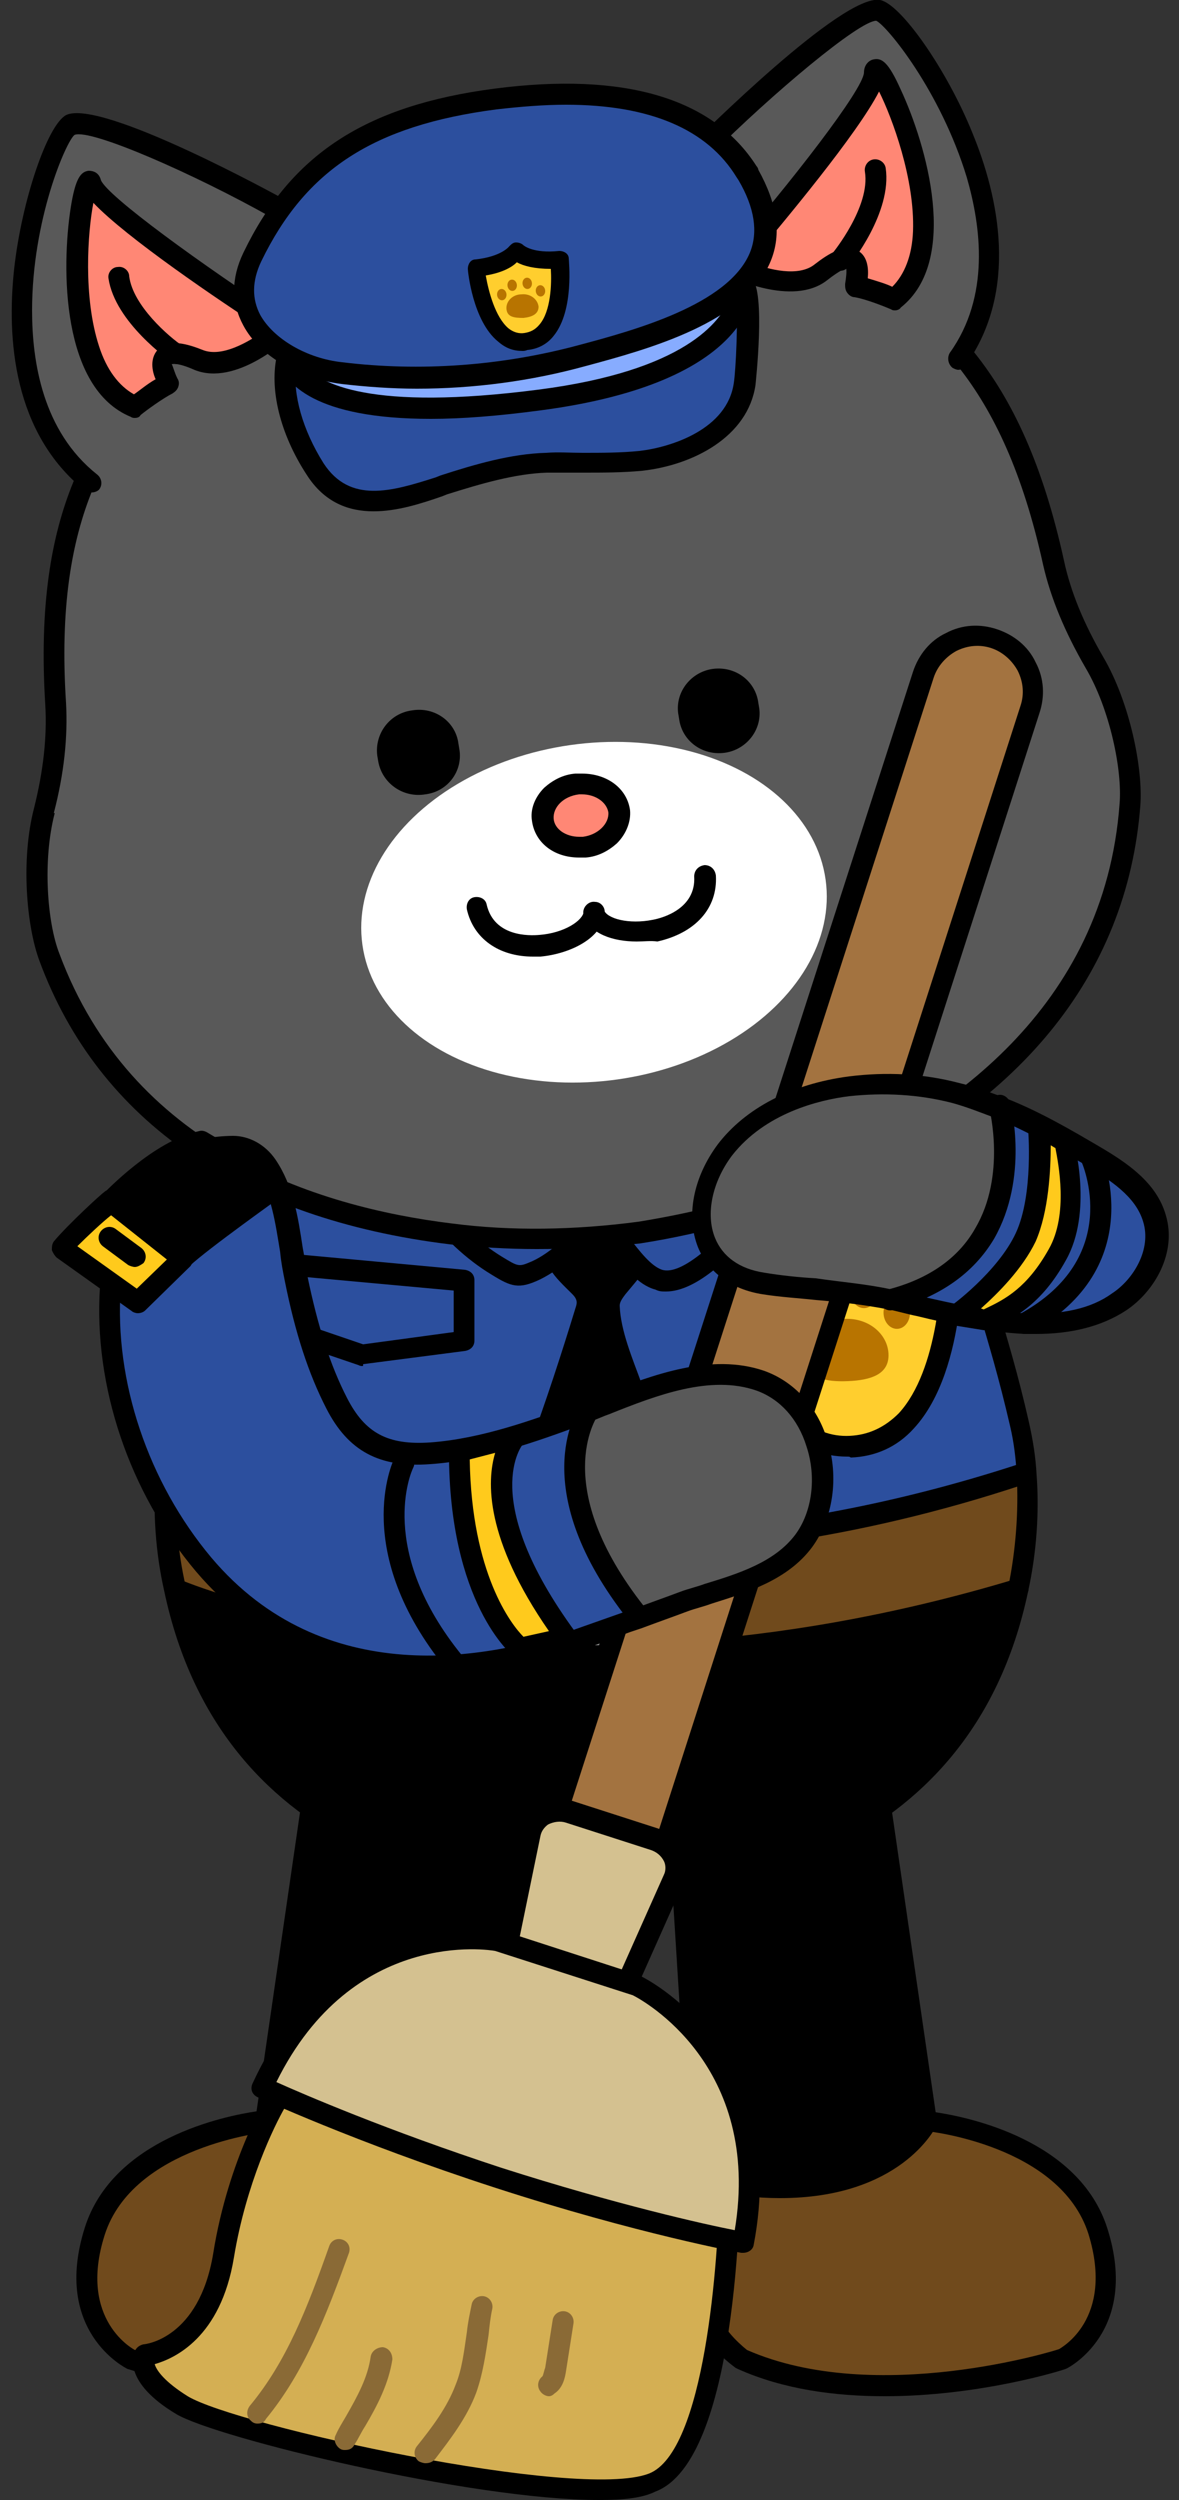 <?xml version="1.0" encoding="utf-8"?>
<!-- Generator: Adobe Illustrator 26.0.3, SVG Export Plug-In . SVG Version: 6.00 Build 0)  -->
<svg version="1.1" id="레이어_1" xmlns="http://www.w3.org/2000/svg" xmlns:xlink="http://www.w3.org/1999/xlink" x="0px"
	 y="0px" viewBox="0 0 125 265" style="enable-background:new 0 0 125 265;" xml:space="preserve">
<rect x="0" y="0" width="125" height="265" fill="#333333" stroke="none"/>
<style type="text/css">
	.st0{fill:#704A1C;}
	.st1{fill:#2C4F9E;}
	.st2{fill:#8A8A8A;}
	.st3{fill:#595959;}
	.st4{fill:#FFFFFF;}
	.st5{fill-rule:evenodd;clip-rule:evenodd;fill:#FF8775;}
	.st6{fill:#FF8775;}
	.st7{fill-rule:evenodd;clip-rule:evenodd;}
	.st8{fill:#FFCE2E;}
	.st9{fill:#B87400;}
	.st10{fill:#87ACFF;}
	.st11{fill:#A37340;}
	.st12{fill:#D4AF53;}
	.st13{fill:#D4C190;}
	.st14{fill:#8A6A36;}
	.st15{fill:#FFCA1C;}
</style>
<g>
	<g>
		<g id="XMLID_185_">
			<g>
				<g>
					<path d="M34.7,179.8l20.3,4.5c0,0-1.8,28.6-2.9,46.6c-19.1,4-23.9-6.1-23.9-6.1L34.7,179.8z"/>
				</g>
				<g>
					<path class="st0" d="M52.1,231c-0.5,7.8-0.8,13.6-0.8,14.3c0,2.3-3.5,4.8-3.5,4.8c-14.3,6.3-33.9,0-33.9,0s-7-3.4-3.8-13.6
						s18.1-11.6,18.1-11.6S33,235,52.1,231z"/>
				</g>
			</g>
			<g>
				<g>
					<path d="M32.6,254c-9.9,0-18.5-2.7-19.1-2.9c-0.2-0.1-8-4-4.5-15c3-9.4,14.8-11.8,18.2-12.3l6.6-45.4l22.4,5l-0.1,1
						c0,0-1.8,28.6-2.9,46.6c-0.5,8.8-0.8,13.6-0.8,14.2c0,2.8-3.6,5.4-4,5.7l-0.2,0.1C43.3,253.3,37.8,254,32.6,254z M35.7,181.2
						l-6.5,44.7l-0.9,0.1c-0.1,0-14.2,1.5-17.2,10.9c-2.9,9.1,3.2,12.2,3.2,12.2c0,0,19.2,6,32.9,0c1-0.8,3-2.6,3-3.8
						c0-0.4,0.1-2.3,0.8-14.3l0,0c1-16.1,2.5-40.6,2.9-45.7L35.7,181.2z"/>
				</g>
				<g>
					<path d="M43.7,233c-12.7,0-16.4-7.3-16.6-7.7c-0.3-0.6,0-1.2,0.5-1.5c0.6-0.3,1.2,0,1.5,0.5c0.2,0.4,4.8,9.3,22.7,5.5
						c0.6-0.1,1.2,0.3,1.3,0.9c0.1,0.6-0.3,1.2-0.9,1.3C49.1,232.8,46.2,233,43.7,233z"/>
				</g>
			</g>
		</g>
		<g id="XMLID_184_">
			<g>
				<g>
					<path class="st0" d="M116.4,236.5c3.2,10.2-3.8,13.6-3.8,13.6s-19.7,6.3-33.9,0c0,0-3.5-2.5-3.5-4.8c0-0.7-0.3-6.5-0.8-14.3
						c19.1,4,23.9-6.1,23.9-6.1S113.2,226.3,116.4,236.5z"/>
				</g>
				<g>
					<path d="M91.7,179.8l6.5,45c0,0-4.9,10.1-23.9,6.1c-1.1-18-2.9-46.6-2.9-46.6L91.7,179.8z"/>
				</g>
			</g>
			<g>
				<g>
					<path d="M93.8,254c-5.2,0-10.7-0.7-15.6-2.9L78,251c-0.4-0.3-4-2.9-4-5.7c0-0.6-0.3-5.4-0.8-14.2c-1.1-18-2.9-46.6-2.9-46.6
						l-0.1-1l22.4-5l6.6,45.4c3.4,0.5,15.2,2.9,18.2,12.3c3.5,11-4.3,14.9-4.4,14.9C112.5,251.3,103.8,254,93.8,254z M79.2,249.1
						c13.7,6,32.9,0,33.1-0.1c0.1-0.1,5.9-3.1,3.1-12.2c-3-9.4-17-10.9-17.2-10.9l-0.9-0.1l-6.5-44.7l-18.2,4
						c0.3,5.1,1.9,29.6,2.9,45.7l0,0c0.7,12,0.8,13.9,0.8,14.3C76.3,246.5,78.2,248.3,79.2,249.1z"/>
				</g>
				<g>
					<path d="M82.7,233c-2.5,0-5.3-0.3-8.6-1c-0.5-0.1-0.9-0.6-0.9-1.1c0-0.7,0.7-1.2,1.4-1.1c17.9,3.7,22.5-5.1,22.7-5.5
						c0.3-0.6,0.9-0.8,1.5-0.5c0.6,0.3,0.8,0.9,0.5,1.5C99.1,225.7,95.4,233,82.7,233z"/>
				</g>
			</g>
		</g>
		<g id="XMLID_183_">
			<g>
				<g>
					<path class="st0" d="M108.8,156.3c0.2,3.6,0,7.8-0.9,12.1c-52.9,15.9-89.4,0-89.4,0c-0.9-4.3-1.1-8.5-0.9-12.1l0.8,0.1
						c0,0,37.4,17,89.6,0L108.8,156.3z"/>
				</g>
				<g>
					<path class="st1" d="M108.1,151c0.4,1.6,0.6,3.4,0.7,5.3l-0.8,0.1c-52.2,17-89.6,0-89.6,0l-0.8-0.1c0.1-2,0.4-3.8,0.7-5.3
						c3.3-14.3,6.3-19.1,8.8-36.4C29.6,97.4,46.7,92,46.7,92s20.3-2.9,33.2,0c0,0,16.5,5.4,19.5,22.6
						C102.8,134.9,104.7,136.7,108.1,151z"/>
				</g>
				<g>
					<path d="M107.9,168.4c-3.2,15-14.7,31.8-44.7,31.8c-30,0-41.5-16.7-44.7-31.8C18.6,168.4,55,184.3,107.9,168.4z"/>
				</g>
			</g>
			<g>
				<g>
					<path d="M63.2,201.3c-11.7,0-39.6-3.2-45.8-32.7c-0.9-4-1.2-8.3-0.9-12.4c0.1-1.9,0.4-3.7,0.8-5.5c1.2-5.3,2.4-9.2,3.5-13.1
						c1.9-6.4,3.7-12.4,5.2-23.2C28.6,96.7,46.1,91,46.3,91c1-0.2,20.8-3,33.7,0c0.3,0.1,17.3,5.9,20.3,23.5
						c2.2,12.7,3.8,18.2,5.5,24c1,3.5,2.1,7,3.3,12.3c0.4,1.8,0.7,3.6,0.8,5.5c0.3,4,0,8.3-0.9,12.4
						C102.8,198.1,74.9,201.3,63.2,201.3z M65.6,91.9c-9.7,0-18.6,1.3-18.8,1.3c0,0-16.2,5.3-18.5,21.6c-1.6,11-3.4,17.1-5.3,23.6
						c-1.1,3.8-2.3,7.7-3.5,12.9c-0.4,1.7-0.6,3.4-0.7,5.1c-0.3,3.9,0,7.9,0.9,11.8c2.4,11.5,11.3,30.9,43.6,30.9
						c32.2,0,41.1-19.4,43.6-30.9c0.8-3.9,1.1-8,0.9-11.8v0c-0.1-1.8-0.3-3.5-0.7-5.2c-1.2-5.2-2.3-8.8-3.3-12.2
						c-1.7-5.8-3.3-11.4-5.5-24.2c-2.8-16.3-18.6-21.6-18.7-21.7C75.3,92.2,70.4,91.9,65.6,91.9z"/>
				</g>
				<g>
					<path d="M61.4,176.6c-26.5,0-43.1-7-43.3-7.1c-0.6-0.2-0.8-0.9-0.6-1.5c0.2-0.6,0.9-0.8,1.5-0.6c0.4,0.2,36.8,15.6,88.6,0
						c0.6-0.2,1.2,0.2,1.4,0.7s-0.2,1.2-0.7,1.4C90.6,174.8,74.8,176.6,61.4,176.6z"/>
				</g>
				<g>
					<path d="M61.5,165.1c-6.9,0-12.9-0.5-18-1.2c-15.9-2.1-25.1-6.3-25.5-6.5c-0.6-0.3-0.8-0.9-0.6-1.5c0.3-0.6,0.9-0.8,1.5-0.6
						c0.4,0.2,37.6,16.6,88.8,0c0.6-0.2,1.2,0.1,1.4,0.7c0.2,0.6-0.1,1.2-0.7,1.4C90.6,163.3,74.5,165.1,61.5,165.1z"/>
				</g>
			</g>
		</g>
		<g>
			<g>
				<path class="st2" d="M68.5,163.5H57.1c-1.4,0-2.5,1.1-2.5,2.5v7c0,1.4,1.1,2.5,2.5,2.5h11.4c1.4,0,2.5-1.1,2.5-2.5v-7
					C71.1,164.6,69.9,163.5,68.5,163.5z M67.4,171.1c0,0.7-0.6,1.2-1.4,1.2h-6.4c-0.8,0-1.4-0.5-1.4-1.2v-3.1c0-0.7,0.6-1.2,1.4-1.2
					h6.4c0.8,0,1.4,0.5,1.4,1.2V171.1z"/>
			</g>
			<g>
				<path d="M68.5,176.6H57.1c-2,0-3.6-1.6-3.6-3.6v-7c0-2,1.6-3.6,3.6-3.6h11.4c2,0,3.6,1.6,3.6,3.6v7
					C72.2,175,70.5,176.6,68.5,176.6z M57.1,164.6c-0.8,0-1.4,0.6-1.4,1.4v7c0,0.8,0.6,1.4,1.4,1.4h11.4c0.8,0,1.4-0.6,1.4-1.4v-7
					c0-0.8-0.6-1.4-1.4-1.4H57.1z M66.1,173.4h-6.4c-1.4,0-2.5-1-2.5-2.3v-3.1c0-1.3,1.1-2.3,2.5-2.3h6.4c1.4,0,2.5,1,2.5,2.3v3.1
					C68.5,172.3,67.4,173.4,66.1,173.4z M59.6,167.8c-0.2,0-0.2,0.1-0.3,0.1l0,3.1c0,0,0.1,0.1,0.2,0.1h6.4c0.1,0,0.2-0.1,0.2-0.1
					v-3.1c0,0-0.1-0.1-0.2-0.1H59.6z"/>
			</g>
		</g>
		<g>
			<g>
				<path class="st2" d="M72.9,170.8H66c-0.4,0-0.7-0.3-0.7-0.7v-1.2c0-0.4,0.3-0.7,0.7-0.7h6.9c0.4,0,0.7,0.3,0.7,0.7v1.2
					C73.6,170.5,73.3,170.8,72.9,170.8z"/>
			</g>
			<g>
				<path d="M72.3,172h-5.7c-1.4,0-2.5-1.1-2.5-2.5c0-1.4,1.1-2.5,2.5-2.5h5.7c1.4,0,2.5,1.1,2.5,2.5C74.8,170.9,73.7,172,72.3,172z
					 M66.6,169.3c-0.1,0-0.2,0.1-0.2,0.2c0,0.1,0.1,0.2,0.2,0.2h5.7c0.1,0,0.2-0.1,0.2-0.2c0-0.1-0.1-0.2-0.2-0.2H66.6z"/>
			</g>
		</g>
		<g>
			<g>
				<path d="M60.6,137.1c0.2,0.2,0.4,0.4,0.5,0.7c0.1,0.3,0,0.6-0.1,0.9c-1.5,4.9-3.1,9.8-4.9,14.7c-0.1,0.4-0.3,0.8-0.3,1.1
					c0,0.4,0.2,0.8,0.4,1.2c1.7,3,3.6,5.8,5.7,8.5c0.2,0.3,0.5,0.6,0.8,0.7c2.5,1.3,5.4-4.7,6.3-6.2c1.2-1.9,2-3.6,1.5-5.9
					c-0.5-2.2-1.7-4.1-2.5-6.2c-0.9-2.5-2.2-5.5-2.3-8.2c0-0.4,0.3-0.8,0.6-1.2c0.9-1.1,2-2.3,2.7-3.6c0.7-1.3,1-2.9,0.5-4.3
					c-1.2-3.5-6.1-3.5-8.5-1.2c-1,0.9-1.9,2.3-2.7,3.4C56.9,133.7,59,135.5,60.6,137.1z"/>
			</g>
		</g>
		<g>
			<g>
				<path class="st1" d="M42.8,119.2c-0.1,5.9,5.1,12.1,9.8,14.9c1.9,1.2,2.3,1.4,4.2,0.5c2.4-1.1,4.8-3.6,6.6-5.3
					c2,1.6,3.9,5.7,6.4,6.4c3.3,0.9,8.2-4.6,10.1-6.7c2.8-3.2,4.7-7.1,3.3-11.4c-2.9-8.6-12.6-12-21-11.6c-6,0.3-13.9,2.8-17.5,7.8
					C43.4,115.5,42.8,117.3,42.8,119.2z"/>
			</g>
			<g>
				<path d="M70.6,136.9c-0.4,0-0.7,0-1.1-0.2c-1.9-0.5-3.3-2.4-4.7-4.2c-0.5-0.6-0.9-1.2-1.4-1.7c-1.7,1.7-3.9,3.7-6.1,4.8
					c-2.3,1.1-3.1,0.8-5.2-0.5c-5.3-3.2-10.5-9.7-10.5-16l0,0c0-2.2,0.7-4.2,2-6c3.9-5.3,12-8,18.4-8.3c8.8-0.4,19,3.3,22.1,12.4
					c1.4,4,0.2,8.3-3.5,12.4C77.7,133.1,73.9,136.9,70.6,136.9z M63.4,127.8l0.8,0.6c0.9,0.7,1.6,1.7,2.5,2.8c1.1,1.4,2.3,3,3.5,3.4
					c1.7,0.5,4.7-1.7,8.9-6.4c3.1-3.6,4.1-7,3-10.3c-2.7-8-12-11.2-19.9-10.9c-5.8,0.3-13.3,2.7-16.7,7.4c-1,1.4-1.6,3-1.6,4.8
					c-0.1,5.4,4.7,11.2,9.3,14c1.8,1.1,1.8,1.1,3.2,0.5c2-0.9,4-2.9,5.6-4.5L63.4,127.8z"/>
			</g>
		</g>
		<g>
			<g>
				<g>
					<g>
						<g>
							<path class="st3" d="M4.7,85.9c1-3.7,1.5-7.5,1.2-11.4c-1.3-20.8,5.2-29.2,12.5-37.1c9.5-10.2,25.8-11.9,32.3-12.4
								c1.4-0.1,2.8-0.3,4.2-0.6c6.4-1.3,22.5-4.3,34.5,2.9c9.2,5.5,17.8,11.8,22.3,32.1c0.8,3.8,2.4,7.3,4.3,10.6
								c2.7,4.5,4.1,11.3,3.8,15.1c-1.5,19.3-14.9,32.3-32.8,40c-6,2.6-12.6,4.3-19.2,5.4c-6.7,0.8-13.5,1-20,0.2
								c-19.4-2.3-35.8-11.1-42.6-29.3C3.9,97.9,3.4,91,4.7,85.9z"/>
						</g>
					</g>
					<g>
						<g>
							<path d="M56.9,132.4c-3.1,0-6.2-0.2-9.2-0.5c-22.1-2.7-37.2-13-43.5-30c-1.4-3.7-2-10.8-0.6-16.2l0,0c1-4,1.4-7.6,1.2-11
								c-1.3-20.9,5-29.5,12.8-37.9c6.8-7.3,17.9-11.6,33-12.7c1.4-0.1,2.8-0.3,4.1-0.6c14.9-3.1,26.7-2.1,35.3,3
								c9.8,5.9,18.3,12.4,22.8,32.9c0.7,3.3,2.1,6.7,4.2,10.3c2.8,4.8,4.2,11.8,3.9,15.7c-1.4,18.1-13,32.2-33.5,40.9
								c-6,2.5-12.5,4.4-19.5,5.5C64.2,132.2,60.5,132.4,56.9,132.4z M4.7,85.9l1.1,0.3C4.5,91.2,5,97.8,6.3,101.1
								c7.6,20.4,26.9,26.8,41.7,28.6c6.2,0.8,12.9,0.7,19.7-0.2c6.8-1.1,13.1-2.8,18.9-5.3c13.7-5.8,30.5-17.3,32.1-39
								c0.3-3.5-1-10-3.6-14.4c-2.2-3.8-3.7-7.4-4.5-10.9C106.3,40.3,98.2,34,88.9,28.4c-8-4.8-19.4-5.8-33.7-2.8
								c-1.4,0.3-2.9,0.5-4.4,0.6c-14.6,1.1-25.2,5.1-31.6,12C11.8,46.2,5.7,54.5,7,74.5c0.2,3.6-0.2,7.5-1.3,11.7L4.7,85.9z"/>
						</g>
					</g>
				</g>
				<g>
					<g>
						<g>
							
								<ellipse transform="matrix(0.99 -0.14 0.14 0.99 -12.93 9.784)" class="st4" cx="63" cy="96.7" rx="24.8" ry="17.9"/>
						</g>
					</g>
				</g>
				<g>
					<g>
						<g>
							<g>
								<path class="st5" d="M61.4,89.8c-2,0-3.7-1.2-3.9-2.9c-0.1-0.9,0.3-1.9,1-2.6c0.7-0.7,1.6-1.1,2.7-1.2c0.2,0,0.4,0,0.6,0
									c2,0,3.7,1.2,3.9,2.9c0.1,0.9-0.3,1.9-1,2.6c-0.7,0.7-1.6,1.1-2.7,1.2C61.7,89.8,61.5,89.8,61.4,89.8L61.4,89.8z"/>
							</g>
						</g>
					</g>
					<g>
						<g>
							<g>
								<path d="M61.7,84.2c1.4,0,2.6,0.8,2.8,1.9c0.1,1.2-1.1,2.4-2.7,2.6c-0.2,0-0.3,0-0.4,0c-1.4,0-2.6-0.8-2.7-1.9
									c-0.1-1.2,1-2.4,2.7-2.6C61.4,84.2,61.6,84.2,61.7,84.2 M61.7,82c-0.2,0-0.5,0-0.7,0c-1.3,0.1-2.4,0.7-3.3,1.5
									c-1,1-1.5,2.3-1.3,3.5c0.3,2.3,2.3,3.9,5,3.9c0.2,0,0.5,0,0.7,0c1.3-0.1,2.4-0.7,3.3-1.5c1-1,1.5-2.3,1.4-3.5
									C66.5,83.6,64.4,82,61.7,82L61.7,82z"/>
							</g>
						</g>
					</g>
				</g>
				<g>
					<g>
						<g>
							<path class="st3" d="M64.5,27.6c0,0,5.8-7.7,10.1-12c4.2-4.3,15.9-15,18.5-14.5c2.7,0.5,18.5,22.8,8.4,37"/>
						</g>
					</g>
					<g>
						<g>
							<path d="M101.6,39.2c-0.2,0-0.4-0.1-0.6-0.2c-0.5-0.4-0.6-1.1-0.3-1.6c4.3-6,3.3-13.4,1.8-18.6C99.7,9.6,94,2.7,92.9,2.2
								c0,0,0,0,0,0c-1.8,0-11,7.7-17.5,14.2c-4.1,4.2-9.9,11.8-10,11.9c-0.4,0.5-1.1,0.6-1.6,0.2c-0.5-0.4-0.6-1.1-0.2-1.6
								c0.2-0.3,5.9-7.8,10.2-12.1C74,14.7,89.3-0.7,93.3,0c2.2,0.4,7.1,7.4,9.8,14.1c2.8,6.8,4.9,16.7-0.7,24.6
								C102.3,39,101.9,39.2,101.6,39.2z"/>
						</g>
					</g>
				</g>
				<g>
					<g>
						<g>
							<path class="st6" d="M77.7,28.2c0,0,15.1-17.5,15.1-20.5s10.1,17.7,2.1,24c0,0-2.6-1.1-4.1-1.3c0,0,1.3-5.5-3.7-1.6
								C83.9,31.4,77.7,28.2,77.7,28.2z"/>
						</g>
					</g>
					<g>
						<g>
							<path d="M94.9,32.9c-0.1,0-0.3,0-0.4-0.1c-0.7-0.3-2.7-1.1-3.9-1.3c-0.3,0-0.6-0.2-0.8-0.5c-0.2-0.3-0.2-0.6-0.2-0.9
								c0.1-0.6,0.2-1.4,0.1-1.7c-0.1,0.1-0.6,0.2-2,1.3c-3.7,2.9-10.3-0.4-10.6-0.5c-0.3-0.2-0.5-0.4-0.6-0.8
								c-0.1-0.3,0-0.7,0.3-0.9c7.2-8.3,14.7-18,14.8-19.8c0-0.8,0.5-1.3,1-1.4c0.9-0.2,1.6,0.3,2.9,3.2c2.7,5.8,6.3,18.1,0,23.1
								C95.4,32.8,95.1,32.9,94.9,32.9z M92,29.5c1,0.3,2,0.6,2.6,0.9c1.3-1.3,2.1-3.3,2.2-5.9c0.2-5.5-2.2-12-3.6-14.8
								c-2.3,4.5-10,13.7-13.7,18.1c2,0.8,5.2,1.6,6.9,0.2c1.3-1,3.2-2.3,4.6-1.4C92,27.2,92.1,28.5,92,29.5z"/>
						</g>
					</g>
				</g>
				<g>
					<g>
						<g>
							<path class="st6" d="M89.1,27.6c0,0,4.3-5.2,3.7-9.5"/>
						</g>
					</g>
					<g>
						<g>
							<path d="M89.1,28.7c-0.3,0-0.5-0.1-0.7-0.3c-0.5-0.4-0.5-1.1-0.1-1.6c0,0,4-4.9,3.4-8.6c-0.1-0.6,0.3-1.2,0.9-1.3
								c0.6-0.1,1.2,0.3,1.3,0.9c0.7,4.7-3.7,10.2-3.9,10.4C89.7,28.6,89.4,28.7,89.1,28.7z"/>
						</g>
					</g>
				</g>
				<g>
					<g>
						<g>
							<path class="st3" d="M42.4,30.7c0,0-7.8-5.8-13-8.7S10,12,7.5,13.2c-2.4,1.2-11.4,27,2.2,37.8"/>
						</g>
					</g>
					<g>
						<g>
							<path d="M9.7,52.2c-0.2,0-0.5-0.1-0.7-0.2c-7.6-6.1-8.3-16.1-7.5-23.5C2.3,21.3,5,13.3,7,12.2c3.7-1.8,22.7,8.7,22.9,8.8
								c5.3,2.9,12.8,8.6,13.1,8.8c0.5,0.4,0.6,1.1,0.2,1.6c-0.4,0.5-1.1,0.6-1.6,0.2c-0.1-0.1-7.8-5.8-12.9-8.6
								c-8-4.5-19.1-9.4-20.8-8.7c-0.9,0.7-4.5,9-4.5,18.6c0,5.4,1.1,12.8,6.9,17.4c0.5,0.4,0.6,1.1,0.2,1.6
								C10.3,52.1,10,52.2,9.7,52.2z"/>
						</g>
					</g>
				</g>
				<g>
					<g>
						<g>
							<path class="st6" d="M29.9,34.9c0,0-19.3-12.6-20.2-15.5s-4.8,19.8,4.6,23.7c0,0,2.2-1.8,3.6-2.4c0,0-2.8-4.9,3.1-2.5
								C24.8,39.7,29.9,34.9,29.9,34.9z"/>
						</g>
					</g>
					<g>
						<g>
							<path d="M14.3,44.3c-0.1,0-0.3,0-0.4-0.1c-7.4-3-7.4-15.8-6.4-22.2c0.5-3.2,1.1-3.8,1.9-3.9c0.5,0,1.1,0.2,1.3,1
								C11.4,20.8,21.3,28,30.5,34c0.3,0.2,0.5,0.5,0.5,0.8c0,0.3-0.1,0.7-0.3,0.9C30.4,36,25,41,20.6,39.2
								c-1.8-0.8-2.3-0.6-2.4-0.6c0.1,0.1,0.3,0.9,0.6,1.5c0.2,0.3,0.2,0.6,0.1,0.9c-0.1,0.3-0.3,0.5-0.6,0.7
								c-1,0.5-2.8,1.8-3.4,2.3C14.8,44.2,14.6,44.3,14.3,44.3z M9.9,21.5c-0.6,3.1-1.1,10,0.6,15.2c0.8,2.5,2.1,4.2,3.7,5.1
								c0.6-0.4,1.4-1.1,2.3-1.6c-0.4-0.9-0.6-2.2,0.2-3.1c1.1-1.3,3.3-0.6,4.8,0c2,0.8,4.8-0.8,6.6-2.1
								C23.3,31.9,13.4,25.2,9.9,21.5z"/>
						</g>
					</g>
				</g>
				<g>
					<g>
						<g>
							<path class="st6" d="M18.8,37.5c0,0-5.6-3.8-6.2-8.1"/>
						</g>
					</g>
					<g>
						<g>
							<path d="M18.8,38.6c-0.2,0-0.4-0.1-0.6-0.2c-0.2-0.2-6-4.2-6.7-8.9c-0.1-0.6,0.4-1.2,1-1.2c0.6-0.1,1.2,0.4,1.2,1
								c0.4,3.1,4.2,6.4,5.7,7.4c0.5,0.3,0.6,1,0.3,1.5C19.5,38.5,19.1,38.6,18.8,38.6z"/>
						</g>
					</g>
				</g>
				<g>
					<g>
						<g>
							<path class="st3" d="M45.6,33c-3.2,1.2-10.6-4.4-6.7-9.1s8.8,2.2,8.8,2.2S44.7,15.9,52,15.4c7.2-0.5,5.8,8.1,5.8,8.1
								s0.5-4.9,4.5-4.7c8.2,0.2,6.8,9.1,1,11.9"/>
						</g>
					</g>
					<g>
						<g>
							<path d="M44.5,34.3c-2.3,0-5.1-1.7-6.6-3.8c-1.8-2.5-1.8-5.1,0-7.3c1.4-1.8,3-2.1,4.1-2c1.5,0.1,2.8,0.8,3.9,1.6
								c-0.1-2,0.1-4.4,1.3-6.1c1-1.5,2.6-2.3,4.6-2.4c2.3-0.1,4,0.5,5.3,1.9c0.8,0.8,1.2,1.9,1.5,2.9c0.9-0.8,2.1-1.4,3.6-1.4
								c5.2,0.1,6.4,3.3,6.7,4.7c0.7,3.5-1.5,7.6-5.2,9.3c-0.6,0.3-1.2,0-1.5-0.5c-0.3-0.6,0-1.2,0.5-1.5c3.1-1.5,4.5-4.7,4-6.8
								c-0.4-1.8-2-2.8-4.6-2.9c0,0-0.1,0-0.1,0c-2.5,0-3.1,2.8-3.2,3.6c0,0.1,0,0.2,0,0.3c-0.1,0.6-0.6,1-1.3,0.9
								c-0.6-0.1-1-0.6-1-1.2c0-0.1,0-0.2,0-0.3c0.1-0.9,0.3-3.8-1.2-5.5c-0.8-0.9-1.9-1.2-3.5-1.1c-1.3,0.1-2.3,0.6-2.9,1.4
								c-1.5,2.2-0.8,6.4-0.4,7.9c0.1,0.5-0.1,1.1-0.6,1.3c-0.5,0.2-1.1,0.1-1.4-0.4c-0.7-0.9-2.8-3.3-4.7-3.4
								c-0.8,0-1.6,0.4-2.3,1.2c-1.4,1.8-0.8,3.5,0.1,4.6c1.5,2.1,4.2,3.2,5.4,2.8c0.6-0.2,1.2,0.1,1.4,0.6c0.2,0.6-0.1,1.2-0.6,1.4
								C45.5,34.2,45,34.3,44.5,34.3z"/>
						</g>
					</g>
				</g>
				<g>
					<g>
						<g>
							<g>
								<g>
									<path d="M67.5,99.8c-2.5,0-4.9-0.8-5.6-2.7c-0.2-0.6,0.1-1.2,0.7-1.4c0.6-0.2,1.2,0.1,1.4,0.7c0.3,1,2.7,1.6,5.2,1.1
										c1.1-0.2,4.6-1.2,4.4-4.6c0-0.6,0.4-1.1,1.1-1.2c0.6,0,1.1,0.4,1.2,1.1c0.2,3.5-2.2,6.1-6.2,7C69,99.7,68.3,99.8,67.5,99.8
										z"/>
								</g>
							</g>
						</g>
					</g>
					<g>
						<g>
							<g>
								<g>
									<path d="M56.5,101.4c-3.6,0-6.3-1.9-7-5c-0.1-0.6,0.2-1.2,0.8-1.3c0.6-0.1,1.2,0.2,1.3,0.8c0.8,3.4,4.5,3.3,5.6,3.2
										c2.6-0.2,4.6-1.5,4.7-2.5c0-0.6,0.6-1.1,1.2-1c0.6,0,1.1,0.6,1,1.2c-0.2,2.6-3.6,4.3-6.8,4.6
										C57,101.4,56.7,101.4,56.5,101.4z"/>
								</g>
							</g>
						</g>
					</g>
				</g>
				<g>
					<g>
						<g>
							<g>
								<g>
									<path class="st7" d="M45.1,84.2L45.1,84.2c2.4-0.3,4-2.5,3.6-4.8l-0.1-0.6c-0.3-2.3-2.5-3.9-4.9-3.5
										c-2.4,0.3-4,2.5-3.7,4.8l0.1,0.6C40.5,83,42.7,84.6,45.1,84.2"/>
								</g>
							</g>
						</g>
					</g>
				</g>
				<g>
					<g>
						<g>
							<g>
								<g>
									<path class="st7" d="M76.8,79.8L76.8,79.8c-2.4,0.3-4.5-1.3-4.8-3.6l-0.1-0.6c-0.3-2.3,1.4-4.4,3.7-4.7
										c2.4-0.3,4.5,1.3,4.8,3.6l0.1,0.6C80.8,77.4,79.1,79.5,76.8,79.8"/>
								</g>
							</g>
						</g>
					</g>
				</g>
			</g>
		</g>
		<g>
			<g>
				<path d="M38.4,144.8c-0.1,0-0.2,0-0.4-0.1l-9.1-3.1c-0.5-0.2-0.9-0.7-0.7-1.3l1.5-6.5c0.1-0.5,0.6-0.9,1.2-0.9l18.4,1.7
					c0.6,0.1,1,0.5,1,1.1v6.4c0,0.6-0.4,1-1,1.1l-10.8,1.4C38.5,144.8,38.5,144.8,38.4,144.8z M30.6,139.8l7.9,2.7l9.6-1.3v-4.4
					l-16.4-1.5L30.6,139.8z"/>
			</g>
		</g>
		<g>
			<g>
				<g>
					<path class="st8" d="M101,131c-9,0.3-11.8-3.2-11.8-3.2s-2.5,3.8-11.5,4.1c0,0,0.6,21.8,12.5,21.4C102,152.8,101,131,101,131z"
						/>
				</g>
				<g>
					<path d="M89.8,154.4c-2.5,0-4.7-0.9-6.5-2.6c-6.2-5.8-6.7-19.2-6.7-19.8c0-0.6,0.5-1.1,1.1-1.1c8.2-0.3,10.6-3.6,10.6-3.6
						c0.2-0.3,0.5-0.5,0.9-0.5c0.4,0,0.7,0.1,0.9,0.4c0,0,2.6,3.1,10.8,2.8c0.7-0.1,1.1,0.5,1.2,1.1c0,0.6,0.6,14-5.2,20.3
						c-1.8,2-4.1,3-6.7,3.1C90.1,154.4,90,154.4,89.8,154.4z M78.9,133c0.2,3.2,1.3,12.9,5.9,17.2c1.5,1.4,3.3,2.1,5.3,2
						c2-0.1,3.7-0.9,5.2-2.4c4.2-4.6,4.6-14.3,4.6-17.6c0,0-0.1,0-0.1,0c-5.9,0-9.1-1.7-10.5-2.8C87.9,130.6,84.9,132.5,78.9,133z"
						/>
				</g>
			</g>
			<g>
				<g>
					<g>
						<path class="st9" d="M94.2,143.5c0.1,2.2-1.9,2.8-4.3,2.9c-2.4,0.1-4.4-0.3-4.5-2.5c-0.1-2.2,1.8-4,4.2-4.1
							C92.1,139.7,94.1,141.4,94.2,143.5z"/>
					</g>
				</g>
				<g>
					<g>
						<g>
							
								<ellipse transform="matrix(0.999 -3.796101e-02 3.796101e-02 0.999 -5.239 3.299)" class="st9" cx="84.3" cy="139.6" rx="1.4" ry="1.7"/>
						</g>
					</g>
					<g>
						<g>
							
								<ellipse transform="matrix(0.999 -3.796101e-02 3.796101e-02 0.999 -5.216 3.709)" class="st9" cx="95.1" cy="139.2" rx="1.4" ry="1.7"/>
						</g>
					</g>
				</g>
				<g>
					<g>
						<g>
							
								<ellipse transform="matrix(0.999 -3.796101e-02 3.796101e-02 0.999 -5.143 3.421)" class="st9" cx="87.5" cy="137.1" rx="1.4" ry="1.7"/>
						</g>
					</g>
					<g>
						<g>
							
								<ellipse transform="matrix(0.999 -3.796101e-02 3.796101e-02 0.999 -5.134 3.576)" class="st9" cx="91.6" cy="137" rx="1.4" ry="1.7"/>
						</g>
					</g>
				</g>
			</g>
		</g>
		<g>
			<g>
				<g>
					<path class="st1" d="M78.8,30.3c1.1-0.2,0.4,9.5,0.2,10.4c-0.7,5.1-6.4,7.6-11,8.1c-3.4,0.4-6.7,0.1-10,0.2
						c-3.6,0.1-7.5,1.3-10.9,2.4c-5,1.6-10.3,3.5-13.7-1.8c-2.2-3.3-3.9-7.9-3-11.9C30.5,37.8,78.6,30.3,78.8,30.3z"/>
				</g>
				<g>
					<path d="M39.6,54.2c-2.6,0-5.2-0.9-7.1-3.9c-2.8-4.3-4-9.1-3.1-12.8c0.1-0.4,0.5-0.8,0.9-0.9c0,0,48.1-7.4,48.3-7.5
						c0,0,0,0,0,0c0.3-0.1,0.9,0.1,1.1,0.4c1.5,1.4,0.4,11.2,0.4,11.3c-0.8,5.5-6.6,8.5-12,9.1c-2.1,0.2-4.2,0.2-6.3,0.2
						c-1.3,0-2.5,0-3.8,0c-3.4,0.1-7.1,1.2-10.6,2.3l-0.5,0.2C44.6,53.4,42.1,54.2,39.6,54.2z M31.4,38.8c-0.4,3,0.7,6.8,2.9,10.3
						c2.8,4.3,7.2,3,11.9,1.5l0.5-0.2c3.7-1.2,7.5-2.3,11.2-2.4c1.3-0.1,2.6,0,3.9,0c2,0,4,0,6-0.2c3.4-0.4,9.3-2.3,10-7.2
						c0.2-1.2,0.5-7,0.2-9C72.5,32.4,37.2,37.9,31.4,38.8z"/>
				</g>
			</g>
			<g>
				<g>
					<path class="st10" d="M78.8,30.3c0,0,0.4,9.3-21.6,12.1s-26-2.3-26.7-4.7L78.8,30.3z"/>
				</g>
				<g>
					<path d="M45.7,44.4c-12.3,0-15.5-3.7-16.3-6.3c-0.1-0.3,0-0.6,0.1-0.9c0.2-0.3,0.5-0.5,0.8-0.5l48.3-7.5c0.3,0,0.6,0,0.9,0.2
						c0.2,0.2,0.4,0.5,0.4,0.8c0,0.4,0.2,10.3-22.6,13.3C52.8,44.1,48.9,44.4,45.7,44.4z M32.2,38.6c1.6,2.1,7.1,5,24.9,2.7
						c15.5-2,19.3-7.2,20.3-9.7L32.2,38.6z"/>
				</g>
			</g>
			<g>
				<g>
					<g>
						<path class="st1" d="M79.2,18.3c-5.5-8.7-17.6-8.9-26.7-7.7c-11.8,1.5-20.3,5.6-25.7,16.8c-3.3,6.9,3.4,11.6,9.5,12.3
							c8.5,1.1,17.2,0.4,25.4-1.8c8.8-2.4,24.9-6.7,17.7-19.2C79.3,18.5,79.3,18.4,79.2,18.3z"/>
					</g>
					<g>
						<path d="M44.2,41.2c-2.7,0-5.4-0.2-8-0.5c-4.6-0.6-8.7-3-10.4-6.2c-1.3-2.4-1.3-5,0-7.7c5-10.4,12.9-15.6,26.6-17.4
							c13.8-1.8,23.2,1,27.8,8.2c0.1,0.1,0.2,0.3,0.2,0.4c2,3.6,2.5,6.8,1.3,9.7C79,34.2,68.8,37,62.1,38.8
							C56.3,40.4,50.2,41.2,44.2,41.2z M60,11.1c-2.3,0-4.8,0.2-7.4,0.5c-13,1.7-20.2,6.4-24.9,16.1c-1,2.1-1,4-0.1,5.7
							c1.4,2.5,4.9,4.6,8.7,5c8.2,1,16.8,0.4,25-1.8c6-1.6,15.9-4.3,18.2-9.8c0.9-2.2,0.5-4.8-1.2-7.7l-0.2-0.3c0,0,0,0,0,0
							C75,13.7,68.9,11.1,60,11.1z"/>
					</g>
				</g>
			</g>
			<g>
				<g>
					<g>
						<path class="st8" d="M50.5,28.4c3.4-0.4,4.3-1.9,4.3-1.9s1.1,1.3,4.6,0.9c0,0,0.9,8.3-3.6,8.7S50.5,28.4,50.5,28.4z"/>
					</g>
					<g>
						<path d="M55.4,37.2c-1,0-1.8-0.3-2.6-1c-2.7-2.2-3.2-7.5-3.2-7.7c0-0.5,0.3-1,0.8-1c2.8-0.3,3.6-1.4,3.6-1.4
							c0.2-0.2,0.4-0.4,0.7-0.4c0.3,0,0.6,0.1,0.8,0.3l0,0c0,0,1,0.9,3.8,0.6c0.5,0,1,0.3,1,0.8c0,0.2,0.6,5.5-1.6,8.2
							c-0.7,0.9-1.7,1.4-2.8,1.5C55.7,37.2,55.5,37.2,55.4,37.2z M51.5,29.2c0.3,1.7,1,4.4,2.4,5.6c0.5,0.4,1.1,0.6,1.7,0.5
							c0.6-0.1,1.1-0.3,1.6-0.9c1.2-1.4,1.3-4.3,1.2-5.9c-1.7,0-2.9-0.3-3.6-0.7C54.3,28.3,53.3,28.9,51.5,29.2z"/>
					</g>
				</g>
				<g>
					<g>
						<g>
							<path class="st9" d="M53.7,32.8c0.1,0.8,0.8,0.9,1.8,0.9c0.9-0.1,1.6-0.4,1.6-1.2c-0.1-0.8-0.9-1.4-1.8-1.3
								C54.3,31.2,53.6,32,53.7,32.8z"/>
						</g>
					</g>
					<g>
						<g>
							<g>
								
									<ellipse transform="matrix(0.995 -0.102 0.102 0.995 -2.853 6.029)" class="st9" cx="57.3" cy="30.8" rx="0.5" ry="0.6"/>
							</g>
						</g>
						<g>
							<g>
								
									<ellipse transform="matrix(0.995 -0.102 0.102 0.995 -2.917 5.612)" class="st9" cx="53.2" cy="31.2" rx="0.5" ry="0.6"/>
							</g>
						</g>
					</g>
					<g>
						<g>
							<g>
								
									<ellipse transform="matrix(0.995 -0.102 0.102 0.995 -2.782 5.886)" class="st9" cx="55.9" cy="30" rx="0.5" ry="0.6"/>
							</g>
						</g>
						<g>
							<g>
								
									<ellipse transform="matrix(0.995 -0.102 0.102 0.995 -2.807 5.728)" class="st9" cx="54.3" cy="30.2" rx="0.5" ry="0.6"/>
							</g>
						</g>
					</g>
				</g>
			</g>
		</g>
	</g>
	<g>
		<g>
			<g>
				<path class="st11" d="M64.5,203.5l-5.2-1.7c-1.7-0.5-2.6-2.3-2.1-4L98.7,69c0.5-1.7,2.3-2.6,4-2.1l5.2,1.7
					c1.7,0.5,2.6,2.3,2.1,4L68.5,201.5C68,203.2,66.2,204.1,64.5,203.5z"/>
			</g>
			<g>
				<path d="M63.7,204.1c-0.7,0-1.5-0.1-2.2-0.3l0,0c-3.7-1.2-5.7-5.2-4.6-8.9L96.8,71.2c0.6-1.8,1.8-3.3,3.5-4.1
					c1.7-0.9,3.6-1,5.4-0.4c1.8,0.6,3.3,1.8,4.1,3.5c0.9,1.7,1,3.6,0.4,5.4L70.4,199.2c-0.6,1.8-1.8,3.3-3.5,4.1
					C65.9,203.8,64.8,204.1,63.7,204.1z M62.3,201.6c1.2,0.4,2.5,0.3,3.7-0.3c1.1-0.6,2-1.6,2.4-2.8l39.8-123.7
					c0.4-1.2,0.3-2.5-0.3-3.7c-0.6-1.1-1.6-2-2.8-2.4c-1.2-0.4-2.5-0.3-3.7,0.3c-1.1,0.6-2,1.6-2.4,2.8L59.1,195.6
					C58.3,198.1,59.7,200.8,62.3,201.6L62.3,201.6z"/>
			</g>
		</g>
		<g>
			<g>
				<path class="st12" d="M29.6,222.2c0,0-4.3,7-5.9,17c-1.6,10-8.4,10.5-8.4,10.5s-1,2.2,4,5.2c5,3,41.7,11.4,49.8,8.3
					s8.2-33.1,8.2-33.1L29.6,222.2z"/>
			</g>
			<g>
				<path d="M63.5,265c-13.6,0-40.6-6.6-44.8-9.1c-5.7-3.4-4.6-6.3-4.4-6.7c0.2-0.4,0.5-0.6,0.9-0.7c0.2,0,5.9-0.6,7.4-9.6
					c1.6-10.1,5.9-17.1,6.1-17.4c0.2-0.4,0.7-0.6,1.1-0.5l47.8,7.9c0.5,0.1,0.9,0.6,0.9,1.1c0,3.1-0.3,30.8-9,34.1
					C68.1,264.8,66.1,265,63.5,265z M16.4,250.6c0.2,0.7,1.1,1.9,3.5,3.4c5.1,3.1,41.4,11.1,48.9,8.2c5.9-2.3,7.4-22.4,7.5-31.1
					l-46.1-7.7c-1.1,1.9-4.1,8-5.4,15.9C23.4,247.8,18.5,250,16.4,250.6z"/>
			</g>
		</g>
		<g>
			<g>
				<path class="st13" d="M66.5,210.1L53.8,206l2.4-11.8c0.4-1.8,2.3-2.8,4.1-2.2l9,2.9c1.9,0.6,2.8,2.5,2.1,4.2L66.5,210.1z"/>
			</g>
			<g>
				<path d="M66.5,211.2c-0.1,0-0.2,0-0.3-0.1l-12.7-4.1c-0.5-0.2-0.9-0.7-0.8-1.3l2.4-11.8c0.2-1.1,0.9-2,1.9-2.6
					c1.1-0.6,2.4-0.8,3.7-0.4l9,2.9c1.2,0.4,2.3,1.3,2.8,2.4c0.5,1.1,0.5,2.2,0,3.3l-4.9,11C67.4,211,67,211.2,66.5,211.2z
					 M55.1,205.3l10.8,3.5l4.5-10.1c0.2-0.4,0.2-1,0-1.4c-0.3-0.6-0.8-1-1.4-1.2l-9-2.9c-0.6-0.2-1.3-0.1-1.9,0.2
					c-0.4,0.3-0.7,0.7-0.8,1.2L55.1,205.3z"/>
			</g>
		</g>
		<g>
			<g>
				<path class="st13" d="M67.5,210.4l-7.4-2.4l-7.4-2.4c0,0-16.5-3-25.1,15.6c0,0,9.8,4.7,25.1,9.6s26,6.8,26,6.8
					C82.7,217.7,67.5,210.4,67.5,210.4z"/>
			</g>
			<g>
				<path d="M78.8,238.8c-0.1,0-0.1,0-0.2,0c-0.1,0-11-2-26.1-6.9c-15.1-4.9-25.1-9.6-25.2-9.6c-0.6-0.3-0.8-0.9-0.5-1.5
					c8.8-19.1,26.1-16.2,26.3-16.2l14.8,4.8c0,0,0.1,0,0.1,0.1c0.2,0.1,15.9,7.8,11.9,28.5C79.8,238.5,79.3,238.8,78.8,238.8z
					 M29.3,220.7c2.9,1.3,11.7,5.1,23.9,9.1c12.2,3.9,21.6,6,24.7,6.6c2.9-17.5-9.8-24.4-10.8-24.9l-14.6-4.7
					C52,206.7,37.4,204.3,29.3,220.7z"/>
			</g>
		</g>
		<g>
			<g>
				<path class="st14" d="M27.3,256.9c-0.3,0-0.5-0.1-0.7-0.3c-0.5-0.4-0.5-1.1-0.1-1.6c3.9-4.7,6.1-10.4,8.4-16.9
					c0.2-0.6,0.8-0.9,1.4-0.7c0.6,0.2,0.9,0.8,0.7,1.4c-2.4,6.6-4.7,12.6-8.8,17.6C28,256.8,27.7,256.9,27.3,256.9z"/>
			</g>
		</g>
		<g>
			<g>
				<path class="st14" d="M36.6,259.7c-0.2,0-0.3,0-0.5-0.1c-0.5-0.3-0.8-1-0.5-1.5c0.3-0.7,0.7-1.3,1.1-2c1.2-2.1,2.3-4.1,2.6-6.3
					c0.1-0.6,0.7-1,1.3-1c0.6,0.1,1,0.6,1,1.3c-0.4,2.6-1.6,4.9-2.9,7.1c-0.4,0.6-0.7,1.3-1.1,1.9C37.4,259.5,37.1,259.7,36.6,259.7
					z"/>
			</g>
		</g>
		<g>
			<g>
				<path class="st14" d="M45.1,261.1c-0.2,0-0.5-0.1-0.7-0.2c-0.5-0.4-0.6-1.1-0.2-1.6c1.6-2,3.2-4.1,4.1-6.5
					c0.7-1.7,0.9-3.6,1.2-5.6c0.1-1,0.3-1.9,0.5-2.9c0.1-0.6,0.7-1,1.3-0.9c0.6,0.1,1,0.7,0.9,1.3c-0.2,0.9-0.3,1.8-0.4,2.8
					c-0.3,2-0.6,4.1-1.3,6.1c-1,2.7-2.8,5-4.4,7.1C45.8,261,45.5,261.1,45.1,261.1z"/>
			</g>
		</g>
		<g>
			<g>
				<path class="st14" d="M58.2,254c-0.3,0-0.7-0.2-0.9-0.5c-0.4-0.5-0.3-1.2,0.2-1.6c0.1-0.1,0.2-0.7,0.3-0.9l0.8-5.1
					c0.1-0.6,0.7-1,1.3-0.9c0.6,0.1,1,0.7,0.9,1.3l-0.8,5.1c-0.1,0.6-0.3,1.7-1.2,2.3C58.6,253.9,58.4,254,58.2,254z"/>
			</g>
		</g>
	</g>
	<g>
		<g id="XMLID_181_">
			<g>
				<g>
					<path class="st1" d="M108.7,140.3c3.4,0.1,7-0.3,9.9-2.2c2.9-1.9,4.7-5.6,3.8-8.9c-0.9-3.1-3.9-5-6.6-6.6
						c-3.2-1.9-6.4-3.7-9.8-5c0.3,1.9,1.5,15.1-11.6,20.3C99.1,138.8,103.8,140.1,108.7,140.3z"/>
				</g>
				<g>
					<path class="st3" d="M80.9,136.1c4.5,0.7,8.9,0.7,13.4,1.7c13.1-5.2,11.9-18.4,11.6-20.3c-1.6-0.6-3.1-1.2-4.8-1.6
						c-3.7-0.9-7.5-1.2-11.3-0.7c-5,0.6-10.1,2.7-13.1,6.7C72.6,127.6,73.7,135,80.9,136.1z"/>
				</g>
			</g>
			<g>
				<g>
					<path d="M109.8,141.4c-0.4,0-0.7,0-1.1,0c-4-0.2-7.8-1-11.5-1.9c-1-0.2-2-0.5-3-0.7l0,0c-2.6-0.5-5.2-0.8-7.7-1
						c-1.8-0.2-3.7-0.3-5.6-0.6c-3.3-0.5-5.8-2.3-6.9-5c-1.3-3.3-0.5-7.4,2.1-10.9c2.9-3.8,7.8-6.4,13.9-7.2c4-0.5,7.9-0.3,11.7,0.7
						c1.7,0.4,3.3,1,4.9,1.6c3.6,1.4,7,3.4,9.9,5.1c2.9,1.7,6.1,3.8,7.1,7.3c1.2,4-1.2,8.1-4.2,10.1
						C116.8,140.6,113.6,141.4,109.8,141.4z M94.6,136.7c1,0.2,2,0.4,3,0.7c3.6,0.8,7.4,1.7,11.1,1.8c3.9,0.2,7-0.5,9.2-2.1
						c2.3-1.5,4.2-4.7,3.3-7.6c-0.8-2.7-3.5-4.4-6.1-6c-2.9-1.7-6.2-3.6-9.6-5c-1.6-0.6-3.1-1.2-4.6-1.6c-3.5-0.9-7.2-1.1-10.9-0.7
						c-3.2,0.4-8.9,1.8-12.4,6.3c-2.1,2.8-2.8,6.2-1.8,8.7c0.8,2,2.6,3.3,5.2,3.7c1.8,0.3,3.7,0.5,5.5,0.6
						C89.2,135.9,91.9,136.1,94.6,136.7L94.6,136.7z"/>
				</g>
			</g>
		</g>
		<g>
			<g>
				<path d="M94.4,138.9c-0.5,0-0.9-0.3-1.1-0.8c-0.2-0.6,0.2-1.2,0.8-1.4c4.3-1.1,7.5-3.3,9.3-6.5c3.3-5.6,1.5-12.6,1.5-12.7
					c-0.2-0.6,0.2-1.2,0.8-1.4c0.6-0.2,1.2,0.2,1.4,0.8c0.1,0.3,2,7.9-1.7,14.4c-2.2,3.7-5.8,6.2-10.7,7.5
					C94.5,138.9,94.5,138.9,94.4,138.9z"/>
			</g>
		</g>
		<g>
			<g>
				<path d="M108.7,141.4c-0.4,0-0.8-0.2-1-0.6c-0.3-0.5-0.1-1.2,0.4-1.5c11-6,6.7-15.9,6.5-16.3c-0.2-0.6,0-1.2,0.6-1.5
					c0.6-0.3,1.2,0,1.5,0.6c0.1,0.1,5.3,12.2-7.5,19.2C109.1,141.4,108.9,141.4,108.7,141.4z"/>
			</g>
		</g>
		<g>
			<g>
				<path class="st15" d="M110.2,119.4l2.7,1.5c0,0,2,7.2-0.7,12s-5.5,5.9-7.7,7l-3.1-0.5c0,0,5.3-3.8,7.3-8.3
					C110.8,126.6,110.2,119.4,110.2,119.4z"/>
			</g>
			<g>
				<path d="M104.5,141c-0.1,0-0.1,0-0.2,0l-3.1-0.5c-0.4-0.1-0.8-0.4-0.9-0.8s0.1-0.9,0.4-1.2c0.1,0,5.1-3.7,7-7.8
					c1.9-4.1,1.3-11,1.3-11.1c0-0.4,0.2-0.8,0.5-1c0.3-0.2,0.8-0.2,1.1,0l2.7,1.5c0.3,0.1,0.5,0.4,0.5,0.7c0.1,0.3,2.1,7.7-0.8,12.8
					c-2.6,4.7-5.5,6.1-7.7,7.2l-0.6,0.3C104.8,140.9,104.7,141,104.5,141z M104,138.7l0.3,0.1l0.2-0.1c2.1-1,4.4-2.2,6.7-6.3
					c2.1-3.7,1-9.1,0.7-10.7l-0.5-0.3c0,2.5-0.2,7-1.6,10.2C108.4,134.5,105.8,137.1,104,138.7z"/>
			</g>
		</g>
	</g>
	<g>
		<g id="XMLID_180_">
			<g>
				<g>
					<path class="st3" d="M80.7,146.3c6.6,2.3,8.4,11.8,4.6,17c-2.9,3.9-8.3,4.9-12.7,6.4c-1.6,0.6-3.3,1.2-4.9,1.8l-0.2-0.5
						c-10.5-13.3-5.3-21.1-5-21.5c0,0,0,0,0,0C68.1,147.3,74.8,144.2,80.7,146.3z"/>
				</g>
				<g>
					<path class="st1" d="M67.5,171l0.2,0.5c-2.1,0.8-4.2,1.6-6.3,2.3c-14.3,4.9-29.4,4.4-39.8-7.9c-6.8-8-10.7-18.9-9.9-29.4
						c0.6-8,3.9-14.9,13-14.9c1.5,0,2.8,0.9,3.6,2c2.3,3.4,2.4,8,3.2,12c0.9,4.5,2.2,9,4.3,13.2c2.2,4.4,5.2,5.6,9.9,5.3
						c5.5-0.4,10.8-2.3,15.9-4.2c0.3-0.1,0.5-0.2,0.8-0.3C62.2,149.9,57,157.7,67.5,171z"/>
				</g>
			</g>
			<g>
				<g>
					<path d="M45.6,177.8c-10,0-18.5-3.8-24.8-11.2c-7.1-8.4-10.9-19.7-10.2-30.2c0.8-10.4,5.7-15.9,14.1-16c1.7,0,3.4,0.9,4.5,2.5
						c1.9,2.8,2.4,6.1,2.9,9.4c0.2,1,0.3,2,0.5,3c1.1,5.3,2.4,9.4,4.2,12.9c1.9,3.7,4.3,5,8.8,4.7c5.5-0.4,10.9-2.4,15.6-4.1
						l0.7-0.2c0,0,0.1,0,0.1-0.1c0.6-0.2,1.2-0.5,1.9-0.7c5.4-2.1,11.5-4.4,17.1-2.5c3.1,1.1,5.6,3.7,6.7,7.3
						c1.3,4,0.6,8.4-1.6,11.4c-2.6,3.5-6.9,4.8-10.7,6c-0.8,0.3-1.7,0.5-2.5,0.8c-1.6,0.6-3.3,1.2-4.9,1.8l-1.2,0.4
						c-1.7,0.6-3.4,1.3-5.1,1.9C56.1,176.8,50.6,177.8,45.6,177.8z M24.8,122.6C24.8,122.6,24.8,122.6,24.8,122.6
						c-7.3,0.1-11.3,4.7-12,13.9c-0.7,9.9,2.9,20.6,9.6,28.6c11.9,14.1,29.3,10.8,38.6,7.6c1.7-0.6,3.4-1.2,5.1-1.8l1.2-0.4
						c1.6-0.6,3.3-1.2,4.9-1.8c0.8-0.3,1.7-0.5,2.5-0.8c3.6-1.1,7.4-2.3,9.6-5.2c1.8-2.4,2.3-6.1,1.2-9.4c-0.9-2.9-2.8-5-5.3-5.9
						c-4.9-1.7-10.6,0.5-15.6,2.5c-0.6,0.2-1.2,0.5-1.8,0.7c-0.1,0-0.1,0.1-0.2,0.1l-0.8,0.3c-4.9,1.8-10.4,3.8-16.2,4.2
						c-5.4,0.4-8.7-1.4-11-5.9c-1.9-3.7-3.3-8-4.4-13.5c-0.2-1-0.4-2-0.5-3.1c-0.5-3-0.9-6.1-2.5-8.5
						C26.9,123.4,26,122.6,24.8,122.6z"/>
				</g>
				<g>
					<path d="M67.5,172.1c-0.3,0-0.7-0.1-0.9-0.4c-10.8-13.7-5.6-22-5-22.9c0.3-0.5,1-0.6,1.5-0.3c0.5,0.3,0.7,1,0.3,1.5l0,0
						c-0.2,0.3-5.1,7.6,4.9,20.3c0.4,0.5,0.3,1.2-0.2,1.6C68,172,67.7,172.1,67.5,172.1z"/>
				</g>
			</g>
		</g>
		<g>
			<g>
				<path class="st15" d="M54.7,152.2c0,0-5.8,6.1,5.4,21.4l-4.9,1.1c0,0-6.5-5.2-6.5-20.9L54.7,152.2z"/>
			</g>
			<g>
				<path d="M55.2,175.8c-0.2,0-0.5-0.1-0.7-0.2c-0.3-0.2-6.9-5.7-6.9-21.7c0-0.5,0.3-0.9,0.8-1.1l6-1.6c0.5-0.1,1,0.1,1.2,0.5
					c0.3,0.4,0.2,1-0.1,1.3c-0.1,0.1-4.9,5.8,5.5,20c0.2,0.3,0.3,0.7,0.1,1.1c-0.1,0.4-0.4,0.6-0.8,0.7l-4.9,1.1
					C55.3,175.8,55.3,175.8,55.2,175.8z M49.8,154.7c0.2,12.1,4.4,17.5,5.7,18.8l2.7-0.6c-6.8-9.8-6.6-15.9-5.7-18.9L49.8,154.7z"/>
			</g>
		</g>
		<g>
			<g>
				<path d="M48.2,177.3c-0.3,0-0.6-0.1-0.9-0.4c-10.1-12.4-5.7-21.9-5.5-22.3c0.3-0.6,0.9-0.8,1.5-0.5c0.6,0.3,0.8,0.9,0.5,1.5
					c-0.2,0.4-3.9,8.7,5.2,19.9c0.4,0.5,0.3,1.2-0.2,1.6C48.7,177.2,48.5,177.3,48.2,177.3z"/>
			</g>
		</g>
	</g>
	<g>
		<g>
			<g>
				<path class="st15" d="M11.7,127.3c0,0-3.7,3.3-5.1,5.1l8,5.7l4.8-4.7L11.7,127.3z"/>
			</g>
			<g>
				<path d="M14.6,139.2c-0.2,0-0.5-0.1-0.6-0.2l-8-5.7c-0.2-0.2-0.4-0.5-0.5-0.8c0-0.3,0-0.6,0.2-0.9c1.5-1.8,5.1-5.1,5.3-5.2
					c0.4-0.4,1-0.4,1.4,0l7.7,6.1c0.2,0.2,0.4,0.5,0.4,0.8c0,0.3-0.1,0.6-0.3,0.9l-4.8,4.7C15.2,139.1,14.9,139.2,14.6,139.2z
					 M8.2,132.1l6.3,4.5l3.2-3.1l-5.9-4.7C10.9,129.5,9.3,131,8.2,132.1z"/>
			</g>
		</g>
		<g>
			<g>
				<line class="st15" x1="11.6" y1="131.1" x2="14.3" y2="133.2"/>
			</g>
			<g>
				<path d="M14.3,134.3c-0.2,0-0.5-0.1-0.7-0.2l-2.7-2c-0.5-0.4-0.6-1.1-0.2-1.6c0.4-0.5,1.1-0.6,1.6-0.2l2.7,2
					c0.5,0.4,0.6,1.1,0.2,1.6C14.9,134.1,14.6,134.3,14.3,134.3z"/>
			</g>
		</g>
		<g>
			<g>
				<path d="M11.7,127.3c0,0,5.1-5.4,9.6-6.3l8.1,4.8c0,0-8.1,5.7-10.1,7.7L11.7,127.3z"/>
			</g>
			<g>
				<path d="M19.4,134.5c-0.2,0-0.5-0.1-0.7-0.2l-7.7-6.1c-0.2-0.2-0.4-0.5-0.4-0.8c0-0.3,0.1-0.6,0.3-0.8c0.2-0.2,5.4-5.7,10.2-6.7
					c0.3-0.1,0.6,0,0.8,0.1l8.1,4.8c0.3,0.2,0.5,0.5,0.5,0.9c0,0.4-0.2,0.7-0.5,1c-0.1,0.1-8,5.7-9.9,7.5
					C20,134.4,19.7,134.5,19.4,134.5z M13.4,127.2l6,4.7c2-1.7,6-4.6,8.1-6.1l-6.3-3.7C18.2,122.9,14.9,125.7,13.4,127.2z"/>
			</g>
		</g>
	</g>
</g>
</svg>
